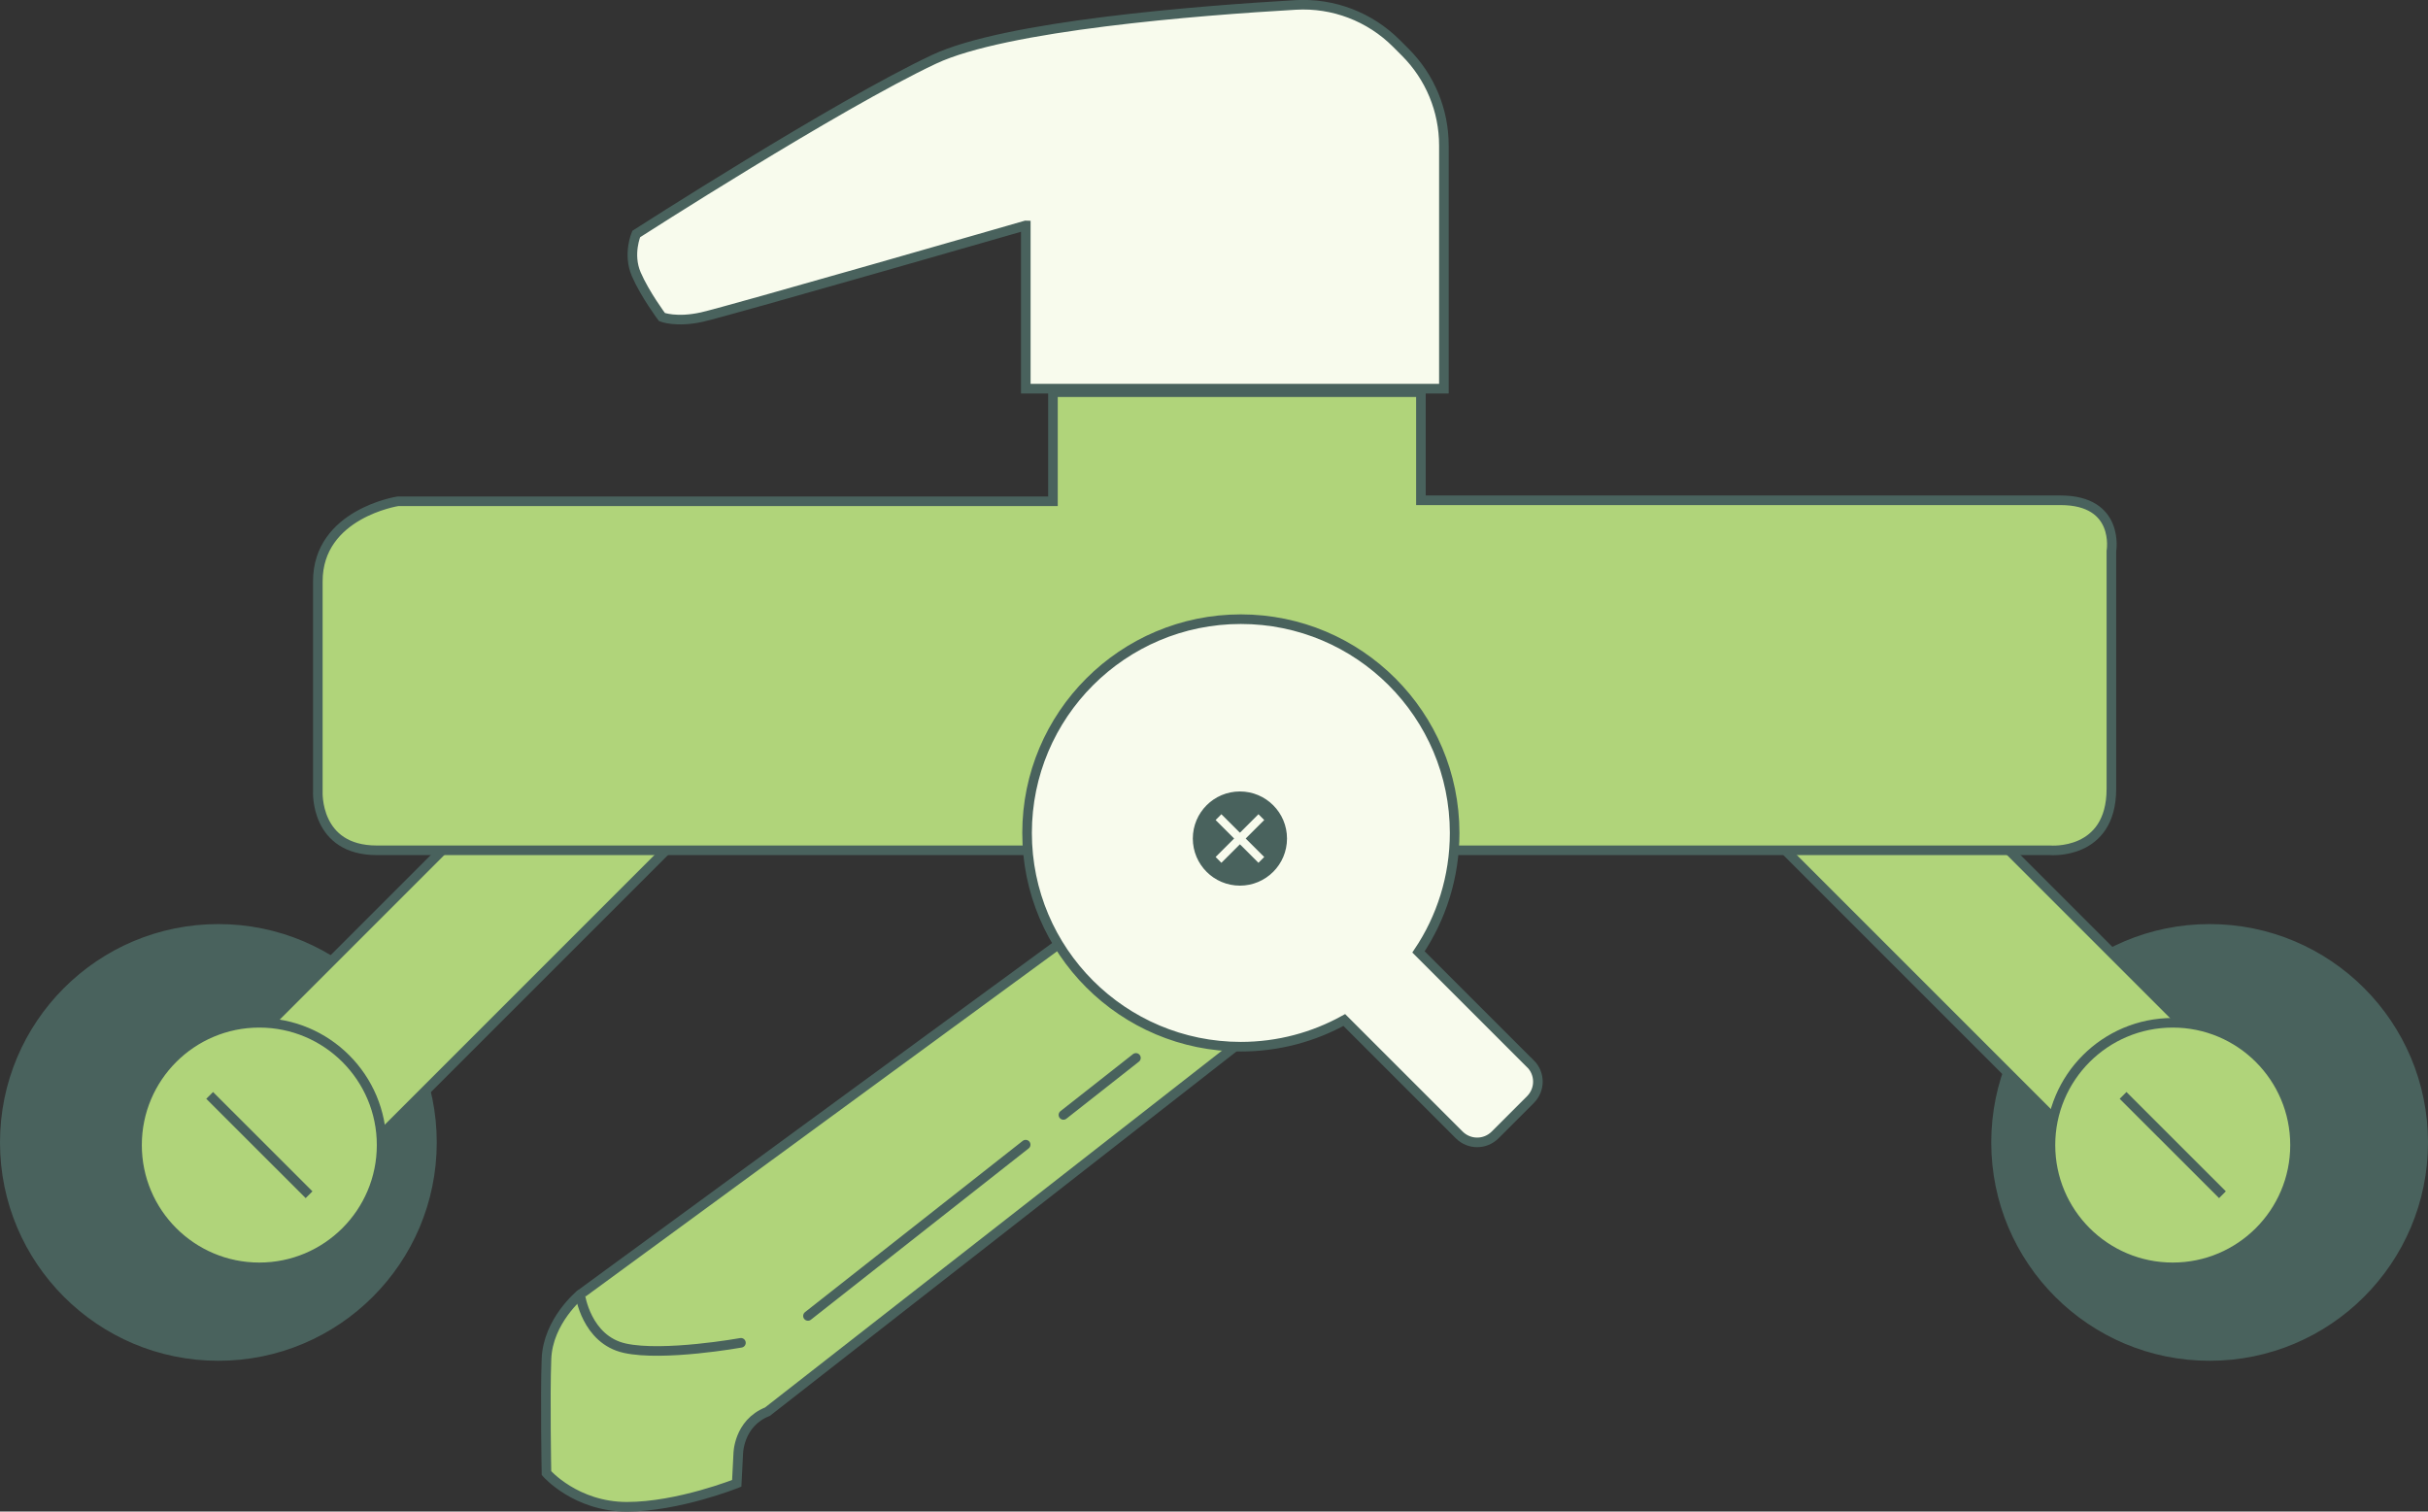 <?xml version="1.0" encoding="UTF-8"?>
<svg id="_レイヤー_2" data-name="レイヤー 2" xmlns="http://www.w3.org/2000/svg" viewBox="0 0 359.35 223.74">
  <rect x="0" y="0" width="359.35" height="223.74" fill="#333333" stroke="none"/>
  <defs>
    <style>
      .cls-1, .cls-2, .cls-3, .cls-4, .cls-5, .cls-6, .cls-7, .cls-8 {
        stroke-miterlimit: 10;
      }

      .cls-1, .cls-2, .cls-3, .cls-5, .cls-6, .cls-7, .cls-8 {
        stroke: #49625d;
      }

      .cls-1, .cls-2, .cls-4 {
        fill: none;
      }

      .cls-1, .cls-2, .cls-6 {
        stroke-width: 1.42px;
      }

      .cls-1, .cls-3, .cls-5 {
        stroke-linecap: round;
      }

      .cls-3 {
        stroke-width: 2.44px;
      }

      .cls-3, .cls-6 {
        fill: #49625d;
      }

      .cls-4 {
        stroke: #f8fbed;
        stroke-width: 1.21px;
      }

      .cls-5, .cls-7 {
        fill: #b0d47a;
      }

      .cls-5, .cls-7, .cls-8 {
        stroke-width: 1.42px;
      }

      .cls-8 {
        fill: #f8fbed;
      }
    </style>
  </defs>
  <g id="_レイヤー_2-2" data-name="レイヤー 2">
    <circle class="cls-3" cx="32.32" cy="169.1" r="31.1"/>
    <circle class="cls-3" cx="327.03" cy="169.1" r="31.1"/>
    <rect class="cls-7" x="281.94" y="98.8" width="23.41" height="79.83" transform="translate(-12.08 248.27) rotate(-45)"/>
    <rect class="cls-7" x="57.45" y="98.8" width="23.41" height="79.83" transform="translate(19.97 285.7) rotate(-135)"/>
    <path class="cls-8" d="m151.82,33.37v24.16h61.88V21.52c0-5.17-2.05-10.12-5.71-13.78l-1.33-1.33c-3.93-3.93-9.34-6-14.89-5.68-14.52.84-42.98,3.08-53.53,8.05-14.41,6.78-44.08,25.86-44.08,25.86,0,0-1.27,2.97,0,5.93s3.81,6.36,3.81,6.36c0,0,2.12.85,5.93,0s47.9-13.56,47.9-13.56Z"/>
    <path class="cls-7" d="m155.84,58.04v16.16H58.88s-11.84,1.82-11.84,11.84v31.09s-.47,8.73,8.73,8.73h247.62s9.1.82,9.1-9.1v-35.18s1.32-7.53-7.53-7.53h-94.66v-16h-54.46Z"/>
    <path class="cls-7" d="m180.81,122.09l-94.95,69.53s-4.77,3.9-4.98,9.53,0,16.9,0,16.9c0,0,4.33,4.98,11.91,4.98s16.25-3.47,16.25-3.47l.22-4.33s0-4.55,4.33-6.28l88.64-69.23-21.42-17.63Z"/>
    <path class="cls-5" d="m109.66,198.76s-11.45,2.06-17.18.8-6.62-7.93-6.62-7.93"/>
    <line class="cls-5" x1="119.58" y1="194.78" x2="151.8" y2="169.43"/>
    <line class="cls-1" x1="157.39" y1="165.03" x2="168.12" y2="156.59"/>
    <path class="cls-8" d="m226.5,157.46l-16.56-16.56c3.38-5.03,5.35-11.09,5.35-17.61,0-17.48-14.17-31.64-31.64-31.64s-31.64,14.17-31.64,31.64,14.17,31.64,31.64,31.64c5.55,0,10.77-1.44,15.31-3.95l17.01,17.01c1.47,1.47,3.84,1.47,5.31,0l5.23-5.23c1.47-1.47,1.47-3.84,0-5.31Z"/>
    <circle class="cls-7" cx="38.38" cy="169.49" r="18.1"/>
    <circle class="cls-7" cx="321.57" cy="169.49" r="18.1"/>
    <line class="cls-2" x1="31.03" y1="162.14" x2="45.74" y2="176.84"/>
    <line class="cls-2" x1="314.22" y1="162.14" x2="328.93" y2="176.84"/>
    <circle class="cls-6" cx="183.51" cy="124.12" r="6.26"/>
    <g>
      <line class="cls-4" x1="180.34" y1="120.95" x2="186.68" y2="127.28"/>
      <line class="cls-4" x1="186.68" y1="120.95" x2="180.34" y2="127.28"/>
    </g>
  </g>
</svg>